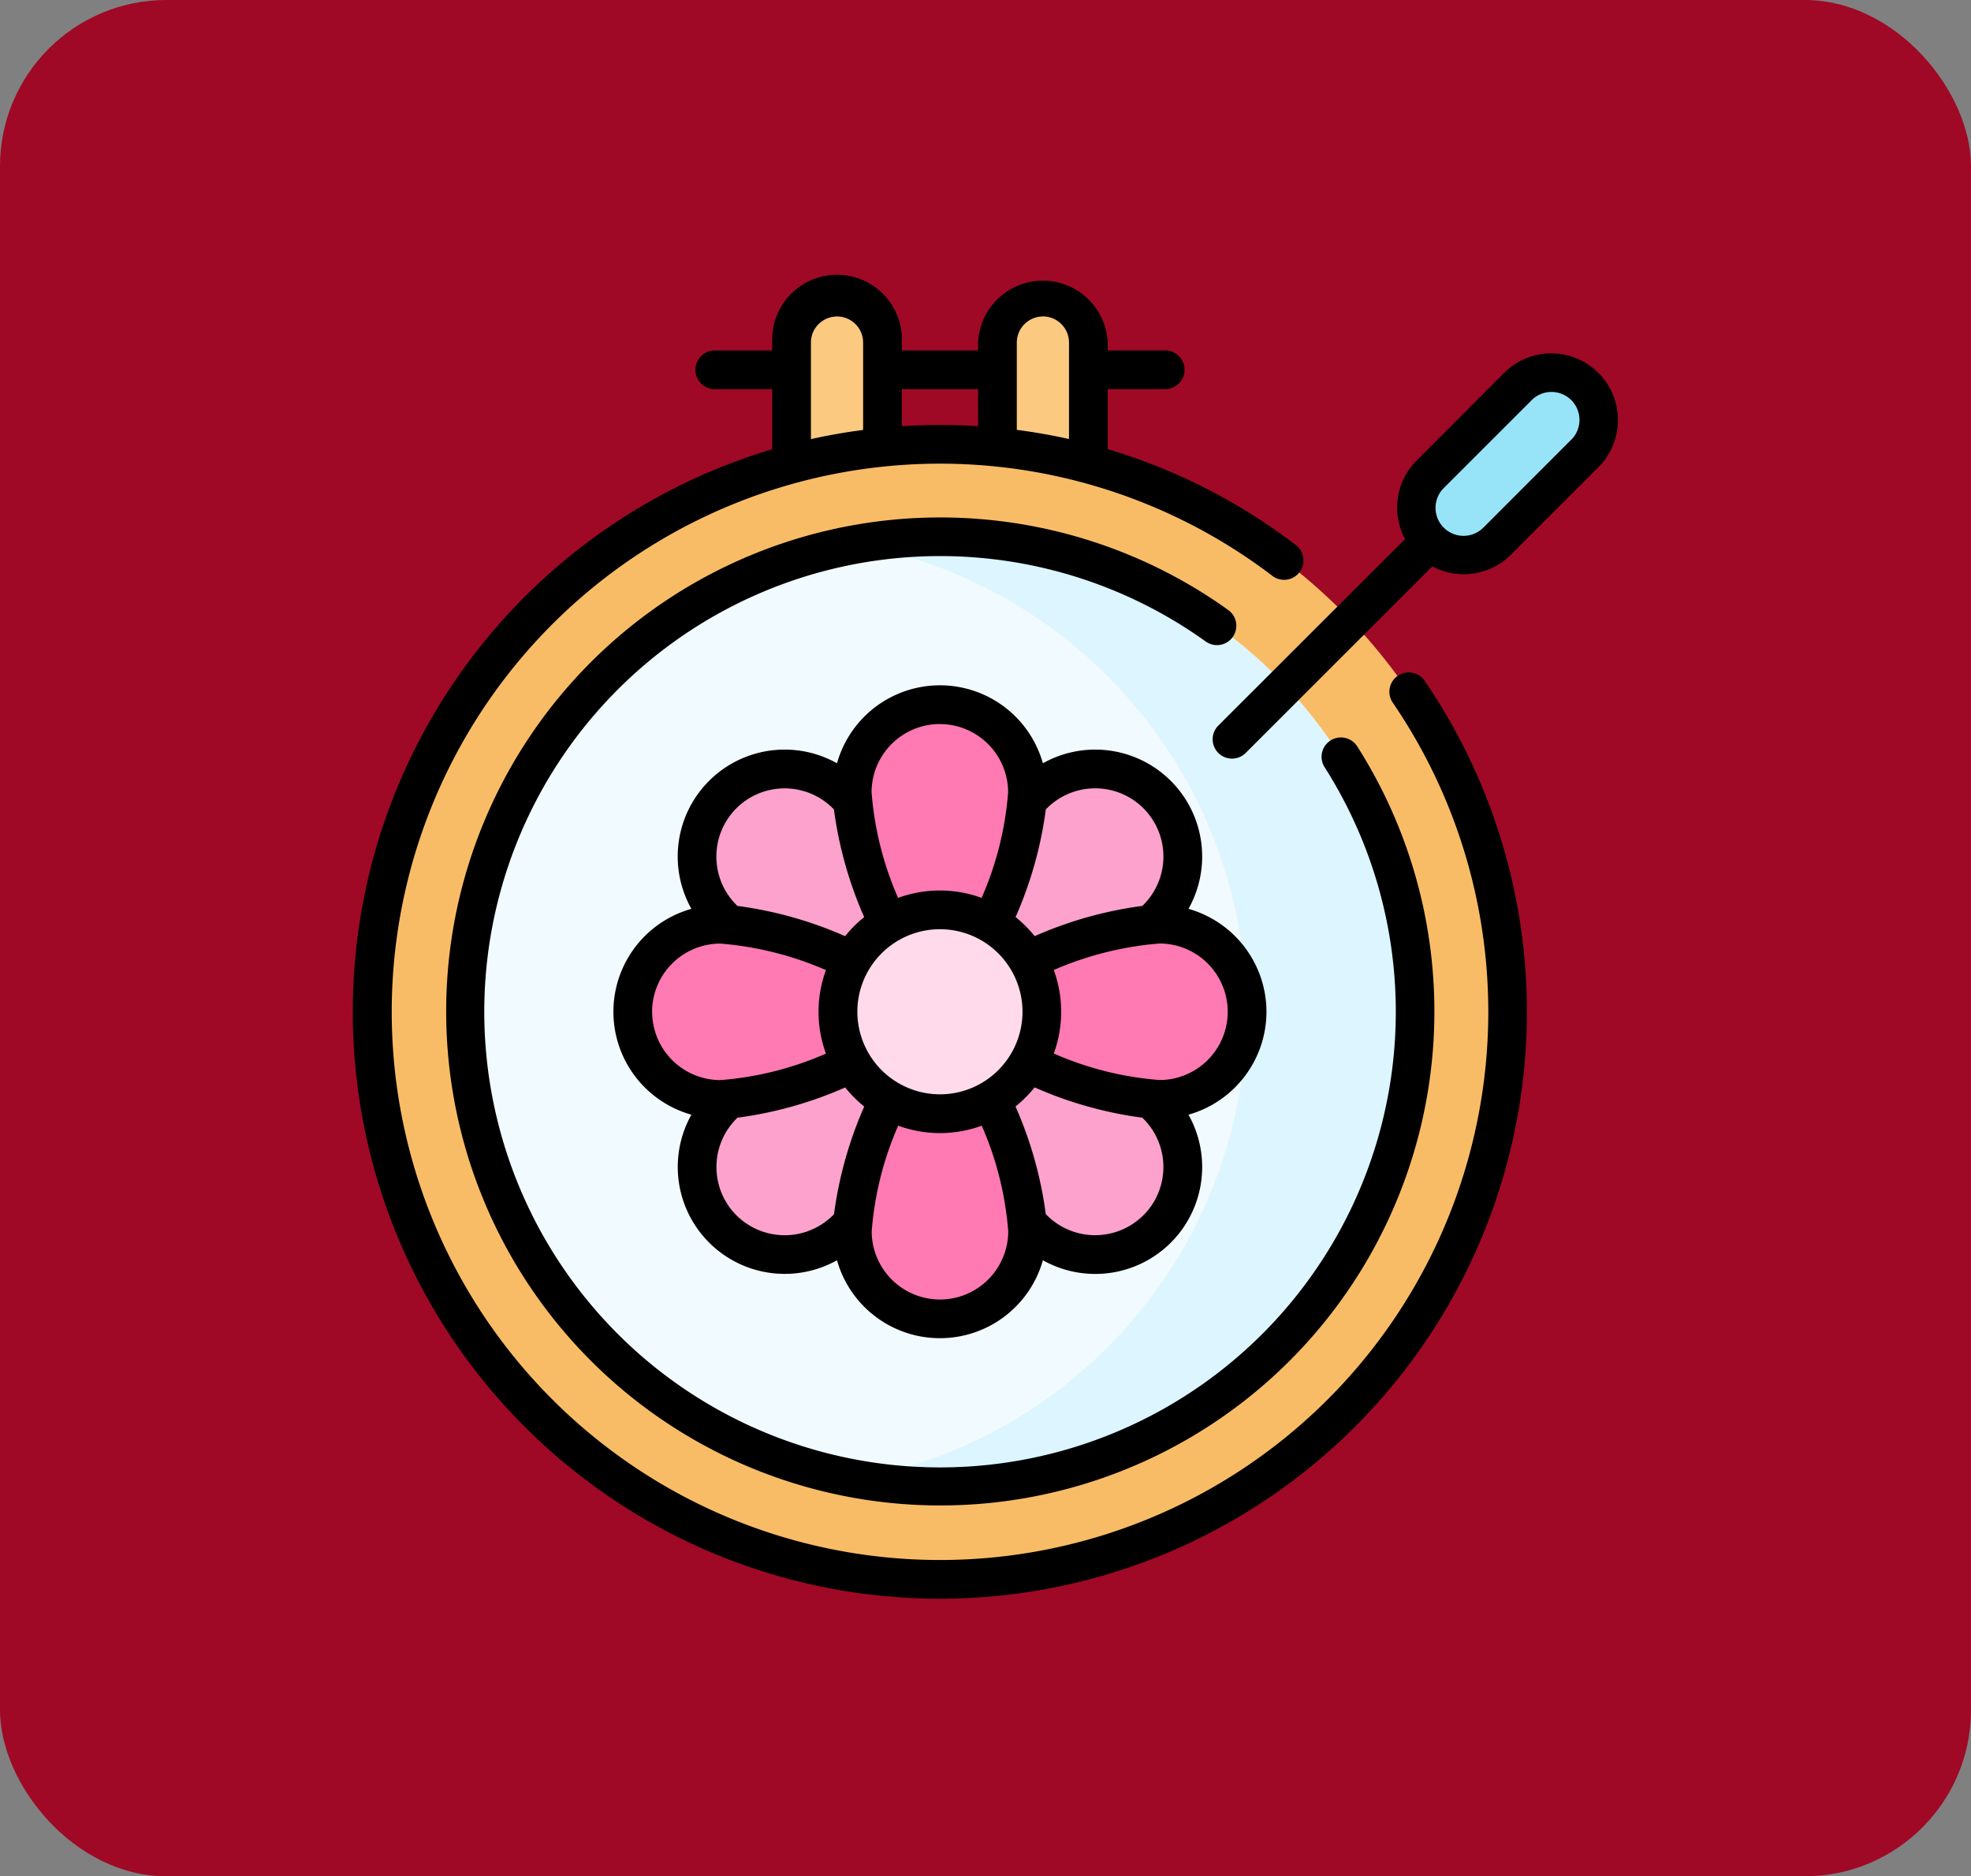 <svg xmlns="http://www.w3.org/2000/svg" width="118.494" height="112.823" viewBox="0 0 118.494 112.823">
  <rect x="0" y="0" width="118.494" height="112.823" fill="#808080" stroke="none"/>
  <g id="Grupo_1054267" data-name="Grupo 1054267" transform="translate(-7171 10324)">
    <rect id="Rectángulo_338875" data-name="Rectángulo 338875" width="118.494" height="112.823" rx="10" transform="translate(7171 -10324)" fill="#9f0925"/>
    <g id="aro-de-bordado" transform="translate(7181.332 -10307.301)">
      <g id="Grupo_1054317" data-name="Grupo 1054317" transform="translate(12.056 1.163)">
        <g id="Grupo_1054316" data-name="Grupo 1054316" transform="translate(0)">
          <g id="Grupo_1054312" data-name="Grupo 1054312">
            <g id="Grupo_1054311" data-name="Grupo 1054311">
              <g id="Grupo_1054308" data-name="Grupo 1054308" transform="translate(25.2)">
                <path id="Trazado_771623" data-name="Trazado 771623" d="M266.094,23.293h-5.465V10.233a2.733,2.733,0,0,1,5.465,0v13.06Z" transform="translate(-248.253 -7.5)" fill="#fbc980"/>
                <path id="Trazado_771624" data-name="Trazado 771624" d="M186.31,23.293h-5.465V10.233a2.733,2.733,0,1,1,5.465,0v13.06Z" transform="translate(-180.845 -7.5)" fill="#fbc980"/>
              </g>
              <g id="Grupo_1054310" data-name="Grupo 1054310" transform="translate(0 8.855)">
                <g id="Grupo_1054309" data-name="Grupo 1054309" transform="translate(0 0)">
                  <circle id="Elipse_8067" data-name="Elipse 8067" cx="34.121" cy="34.121" r="34.121" fill="#f9bc66"/>
                  <circle id="Elipse_8068" data-name="Elipse 8068" cx="28.56" cy="28.56" r="28.56" transform="translate(5.561 5.561)" fill="#f1faff"/>
                  <path id="Trazado_771625" data-name="Trazado 771625" d="M210.751,100.433a28.739,28.739,0,0,0-5.067.448,28.565,28.565,0,0,1,0,56.223,28.562,28.562,0,1,0,5.067-56.671Z" transform="translate(-176.631 -94.872)" fill="#dcf5ff"/>
                </g>
              </g>
            </g>
          </g>
          <g id="Grupo_1054315" data-name="Grupo 1054315" transform="translate(15.655 24.51)">
            <g id="Grupo_1054314" data-name="Grupo 1054314" transform="translate(3.865)">
              <path id="Trazado_771626" data-name="Trazado 771626" d="M209.661,177.84a6.1,6.1,0,0,1,3.067.824,20.861,20.861,0,0,0,2.2-7.895,5.268,5.268,0,0,0-10.535,0,20.859,20.859,0,0,0,2.2,7.895A6.1,6.1,0,0,1,209.661,177.84Z" transform="translate(-195.06 -165.501)" fill="#ff79b3"/>
              <path id="Trazado_771627" data-name="Trazado 771627" d="M209.66,319.556a6.1,6.1,0,0,1-3.067-.824,20.86,20.86,0,0,0-2.2,7.895,5.268,5.268,0,1,0,10.535,0,20.861,20.861,0,0,0-2.2-7.895A6.1,6.1,0,0,1,209.66,319.556Z" transform="translate(-195.059 -294.962)" fill="#ff79b3"/>
              <path id="Trazado_771628" data-name="Trazado 771628" d="M280.437,250.583a20.859,20.859,0,0,0-7.895,2.2,6.122,6.122,0,0,1,0,6.135,20.858,20.858,0,0,0,7.895,2.2,5.268,5.268,0,0,0,0-10.536Z" transform="translate(-252.638 -237.385)" fill="#ff79b3"/>
              <g id="Grupo_1054313" data-name="Grupo 1054313" transform="translate(0 3.865)">
                <path id="Trazado_771629" data-name="Trazado 771629" d="M268.109,191.962a5.268,5.268,0,0,0-7.45,0c-.115.115-.237.249-.363.4a21.859,21.859,0,0,1-2.179,7.358,6.155,6.155,0,0,1,2.238,2.238,21.86,21.86,0,0,1,7.358-2.179c.146-.126.28-.247.4-.363A5.268,5.268,0,0,0,268.109,191.962Z" transform="translate(-240.451 -190.419)" fill="#fca2cd"/>
                <path id="Trazado_771630" data-name="Trazado 771630" d="M155.765,199.716a21.853,21.853,0,0,1-2.179-7.358c-.125-.146-.247-.28-.363-.4a5.268,5.268,0,1,0-7.45,7.45c.115.115.249.237.4.363a21.86,21.86,0,0,1,7.358,2.179A6.154,6.154,0,0,1,155.765,199.716Z" transform="translate(-144.23 -190.42)" fill="#fca2cd"/>
                <path id="Trazado_771631" data-name="Trazado 771631" d="M268.109,306.85c-.115-.115-.249-.237-.4-.363a21.855,21.855,0,0,1-7.358-2.179,6.155,6.155,0,0,1-2.238,2.238A21.858,21.858,0,0,1,260.3,313.9c.125.146.247.28.363.4a5.268,5.268,0,1,0,7.45-7.45Z" transform="translate(-240.451 -286.641)" fill="#fca2cd"/>
                <path id="Trazado_771632" data-name="Trazado 771632" d="M153.526,304.309a21.858,21.858,0,0,1-7.358,2.179c-.146.126-.28.247-.4.363a5.268,5.268,0,1,0,7.45,7.45c.115-.115.237-.249.363-.4a21.86,21.86,0,0,1,2.179-7.358A6.156,6.156,0,0,1,153.526,304.309Z" transform="translate(-144.23 -286.642)" fill="#fca2cd"/>
              </g>
            </g>
            <circle id="Elipse_8069" data-name="Elipse 8069" cx="6.128" cy="6.128" r="6.128" transform="translate(12.338 12.339)" fill="#ffdaea"/>
            <path id="Trazado_771633" data-name="Trazado 771633" d="M131.65,255.851a6.1,6.1,0,0,1,.824-3.067,20.859,20.859,0,0,0-7.895-2.2,5.268,5.268,0,0,0,0,10.536,20.861,20.861,0,0,0,7.895-2.2A6.1,6.1,0,0,1,131.65,255.851Z" transform="translate(-119.311 -237.385)" fill="#ff79b3"/>
          </g>
        </g>
        <path id="Trazado_771634" data-name="Trazado 771634" d="M423.834,46.96a2.846,2.846,0,0,1,0-4.025l5.263-5.263a2.846,2.846,0,0,1,4.025,4.025l-5.263,5.263A2.846,2.846,0,0,1,423.834,46.96Z" transform="translate(-360.236 -32.288)" fill="#97e4f9"/>
      </g>
      <g id="Grupo_1054318" data-name="Grupo 1054318" transform="translate(10.893)">
        <path id="Trazado_771635" data-name="Trazado 771635" d="M73.7,23.937a1.164,1.164,0,0,0-.3,1.617,32.962,32.962,0,1,1-7.239-7.626,1.163,1.163,0,0,0,1.412-1.849,35.049,35.049,0,0,0-11.31-5.77V6.7h3.454a1.163,1.163,0,0,0,0-2.327H56.261V3.9a3.9,3.9,0,0,0-7.792,0v.477H43.885V3.9a3.9,3.9,0,1,0-7.792,0v.477H32.639a1.163,1.163,0,0,0,0,2.327h3.454v3.611A35.294,35.294,0,1,0,75.319,24.24a1.163,1.163,0,0,0-1.617-.3ZM52.365,2.327A1.571,1.571,0,0,1,53.935,3.9V9.7q-1.55-.346-3.138-.551V3.9a1.571,1.571,0,0,1,1.569-1.569ZM48.47,6.7V8.928q-1.139-.072-2.292-.073c-.768,0-1.532.027-2.292.075V6.7ZM38.42,3.9a1.569,1.569,0,1,1,3.138,0V9.155q-1.587.206-3.138.551V3.9Z" transform="translate(-10.893 0)"/>
        <path id="Trazado_771636" data-name="Trazado 771636" d="M94.062,100.129A1.164,1.164,0,0,0,93.8,98.5a29.705,29.705,0,1,0,7.754,8.2,1.163,1.163,0,1,0-1.962,1.251,27.4,27.4,0,1,1-7.15-7.56,1.164,1.164,0,0,0,1.624-.266Z" transform="translate(-41.183 -78.517)"/>
        <path id="Trazado_771637" data-name="Trazado 771637" d="M367.228,30.508a4.007,4.007,0,0,0-5.67,0L356.3,35.771a4.01,4.01,0,0,0-.7,4.727L344.376,51.715a1.163,1.163,0,1,0,1.645,1.645L357.24,42.141a4.015,4.015,0,0,0,4.725-.7l5.263-5.263a4.014,4.014,0,0,0,0-5.67Zm-1.645,4.025L360.32,39.8a1.683,1.683,0,1,1-2.38-2.38l5.263-5.263a1.683,1.683,0,1,1,2.38,2.38Z" transform="translate(-292.357 -24.783)"/>
        <path id="Trazado_771638" data-name="Trazado 771638" d="M151.068,177.63a6.441,6.441,0,0,0-4.688-6.189,6.429,6.429,0,0,0-8.753-8.753,6.429,6.429,0,0,0-12.378,0,6.429,6.429,0,0,0-8.753,8.753,6.429,6.429,0,0,0,0,12.378,6.431,6.431,0,0,0,8.753,8.753,6.43,6.43,0,0,0,12.378,0,6.429,6.429,0,0,0,8.753-8.753A6.441,6.441,0,0,0,151.068,177.63Zm-7.395-12.235a4.109,4.109,0,0,1-.066,5.869,23.732,23.732,0,0,0-6.475,1.819,7.357,7.357,0,0,0-1.147-1.147,23.731,23.731,0,0,0,1.819-6.475A4.109,4.109,0,0,1,143.674,165.395Zm-17.2,12.235a4.964,4.964,0,1,1,4.964,4.964,4.97,4.97,0,0,1-4.964-4.964Zm4.964-17.3a4.109,4.109,0,0,1,4.1,4.1,19.518,19.518,0,0,1-1.594,6.353,7.295,7.295,0,0,0-5.021,0,19.523,19.523,0,0,1-1.594-6.353A4.109,4.109,0,0,1,131.439,160.327ZM119.2,165.395a4.109,4.109,0,0,1,5.8,0l.065.068a23.738,23.738,0,0,0,1.819,6.474,7.357,7.357,0,0,0-1.147,1.147,23.735,23.735,0,0,0-6.474-1.819l-.068-.065A4.109,4.109,0,0,1,119.2,165.395Zm-5.068,12.235a4.109,4.109,0,0,1,4.1-4.1,19.862,19.862,0,0,1,6.353,1.594,7.295,7.295,0,0,0,0,5.021,19.522,19.522,0,0,1-6.353,1.594A4.109,4.109,0,0,1,114.136,177.63Zm5.068,12.235a4.109,4.109,0,0,1,0-5.8l.068-.065a23.734,23.734,0,0,0,6.473-1.819,7.355,7.355,0,0,0,1.147,1.147,23.733,23.733,0,0,0-1.819,6.475A4.109,4.109,0,0,1,119.2,189.865Zm12.235,5.068a4.109,4.109,0,0,1-4.1-4.1,19.519,19.519,0,0,1,1.594-6.353,7.3,7.3,0,0,0,5.021,0,19.524,19.524,0,0,1,1.594,6.353A4.109,4.109,0,0,1,131.439,194.932Zm12.235-5.068a4.107,4.107,0,0,1-5.869-.068,23.735,23.735,0,0,0-1.819-6.473,7.353,7.353,0,0,0,1.147-1.147A23.727,23.727,0,0,0,143.606,184,4.107,4.107,0,0,1,143.674,189.865Zm.964-8.131a19.518,19.518,0,0,1-6.353-1.594,7.294,7.294,0,0,0,0-5.021,19.915,19.915,0,0,1,6.353-1.594,4.1,4.1,0,0,1,0,8.209Z" transform="translate(-96.155 -133.49)"/>
      </g>
    </g>
  </g>
</svg>
